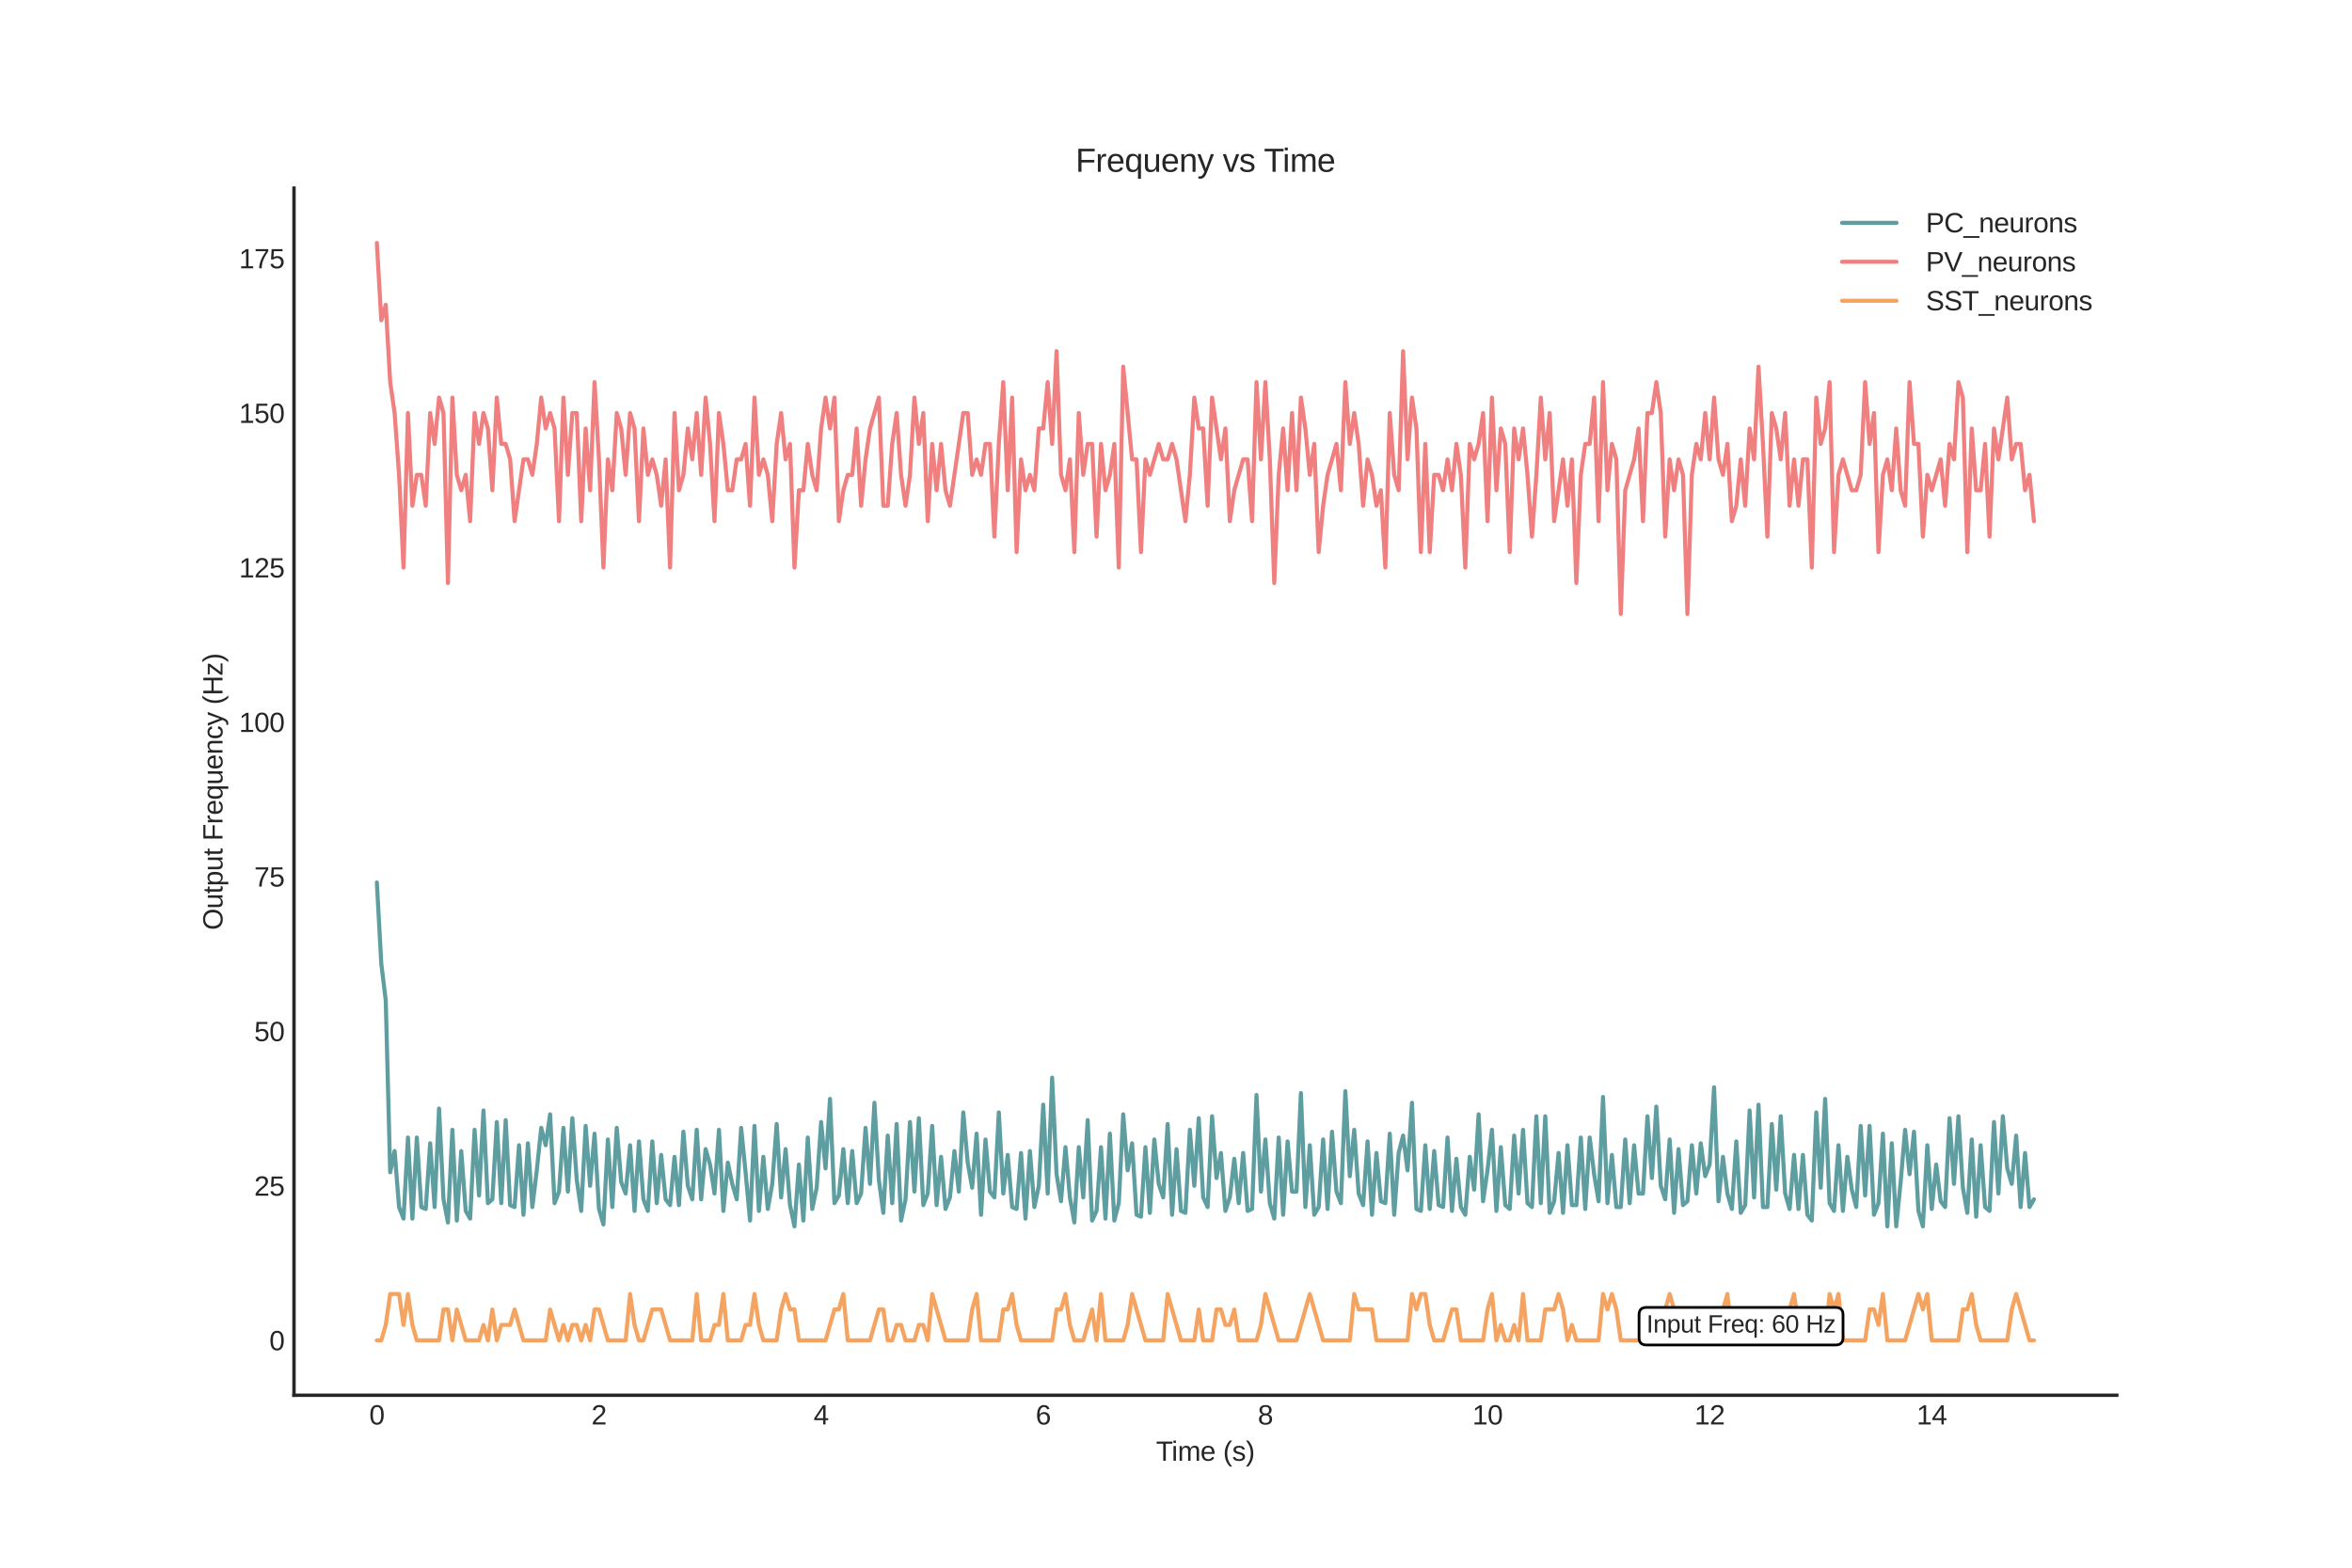 <?xml version="1.0" encoding="utf-8" standalone="no"?>
<!DOCTYPE svg PUBLIC "-//W3C//DTD SVG 1.1//EN"
  "http://www.w3.org/Graphics/SVG/1.1/DTD/svg11.dtd">
<svg xmlns:xlink="http://www.w3.org/1999/xlink" width="864pt" height="576pt" viewBox="0 0 864 576" xmlns="http://www.w3.org/2000/svg" version="1.1">
 <defs>
  <style type="text/css">*{stroke-linejoin: round; stroke-linecap: butt}</style>
 </defs>
 <g id="figure_1">
  <g id="patch_1">
   <path d="M 0 576 
L 864 576 
L 864 0 
L 0 0 
z
" style="fill: #ffffff"/>
  </g>
  <g id="axes_1">
   <g id="patch_2">
    <path d="M 108 512.64 
L 777.6 512.64 
L 777.6 69.12 
L 108 69.12 
z
" style="fill: #ffffff"/>
   </g>
   <g id="matplotlib.axis_1">
    <g id="xtick_1">
     <g id="line2d_1"/>
     <g id="text_1">
      <!-- 0 -->
      <g style="fill: #262626" transform="translate(135.656 523.387) scale(0.1 -0.1)">
       <defs>
        <path id="LiberationSans-30" d="M 3309 2203 
Q 3309 1100 2920 518 
Q 2531 -63 1772 -63 
Q 1013 -63 631 515 
Q 250 1094 250 2203 
Q 250 3338 620 3903 
Q 991 4469 1791 4469 
Q 2569 4469 2939 3897 
Q 3309 3325 3309 2203 
z
M 2738 2203 
Q 2738 3156 2517 3584 
Q 2297 4013 1791 4013 
Q 1272 4013 1045 3591 
Q 819 3169 819 2203 
Q 819 1266 1048 831 
Q 1278 397 1778 397 
Q 2275 397 2506 840 
Q 2738 1284 2738 2203 
z
" transform="scale(0.016)"/>
       </defs>
       <use xlink:href="#LiberationSans-30"/>
      </g>
     </g>
    </g>
    <g id="xtick_2">
     <g id="line2d_2"/>
     <g id="text_2">
      <!-- 2 -->
      <g style="fill: #262626" transform="translate(217.255 523.387) scale(0.1 -0.1)">
       <defs>
        <path id="LiberationSans-32" d="M 322 0 
L 322 397 
Q 481 763 711 1042 
Q 941 1322 1194 1548 
Q 1447 1775 1695 1969 
Q 1944 2163 2144 2356 
Q 2344 2550 2467 2762 
Q 2591 2975 2591 3244 
Q 2591 3606 2378 3806 
Q 2166 4006 1788 4006 
Q 1428 4006 1195 3811 
Q 963 3616 922 3263 
L 347 3316 
Q 409 3844 795 4156 
Q 1181 4469 1788 4469 
Q 2453 4469 2811 4155 
Q 3169 3841 3169 3263 
Q 3169 3006 3051 2753 
Q 2934 2500 2703 2247 
Q 2472 1994 1819 1463 
Q 1459 1169 1246 933 
Q 1034 697 941 478 
L 3238 478 
L 3238 0 
L 322 0 
z
" transform="scale(0.016)"/>
       </defs>
       <use xlink:href="#LiberationSans-32"/>
      </g>
     </g>
    </g>
    <g id="xtick_3">
     <g id="line2d_3"/>
     <g id="text_3">
      <!-- 4 -->
      <g style="fill: #262626" transform="translate(298.854 523.387) scale(0.1 -0.1)">
       <defs>
        <path id="LiberationSans-34" d="M 2753 997 
L 2753 0 
L 2222 0 
L 2222 997 
L 147 997 
L 147 1434 
L 2163 4403 
L 2753 4403 
L 2753 1441 
L 3372 1441 
L 3372 997 
L 2753 997 
z
M 2222 3769 
Q 2216 3750 2134 3603 
Q 2053 3456 2013 3397 
L 884 1734 
L 716 1503 
L 666 1441 
L 2222 1441 
L 2222 3769 
z
" transform="scale(0.016)"/>
       </defs>
       <use xlink:href="#LiberationSans-34"/>
      </g>
     </g>
    </g>
    <g id="xtick_4">
     <g id="line2d_4"/>
     <g id="text_4">
      <!-- 6 -->
      <g style="fill: #262626" transform="translate(380.452 523.387) scale(0.1 -0.1)">
       <defs>
        <path id="LiberationSans-36" d="M 3278 1441 
Q 3278 744 2900 340 
Q 2522 -63 1856 -63 
Q 1113 -63 719 490 
Q 325 1044 325 2100 
Q 325 3244 734 3856 
Q 1144 4469 1900 4469 
Q 2897 4469 3156 3572 
L 2619 3475 
Q 2453 4013 1894 4013 
Q 1413 4013 1148 3564 
Q 884 3116 884 2266 
Q 1038 2550 1316 2698 
Q 1594 2847 1953 2847 
Q 2563 2847 2920 2465 
Q 3278 2084 3278 1441 
z
M 2706 1416 
Q 2706 1894 2472 2153 
Q 2238 2413 1819 2413 
Q 1425 2413 1183 2183 
Q 941 1953 941 1550 
Q 941 1041 1192 716 
Q 1444 391 1838 391 
Q 2244 391 2475 664 
Q 2706 938 2706 1416 
z
" transform="scale(0.016)"/>
       </defs>
       <use xlink:href="#LiberationSans-36"/>
      </g>
     </g>
    </g>
    <g id="xtick_5">
     <g id="line2d_5"/>
     <g id="text_5">
      <!-- 8 -->
      <g style="fill: #262626" transform="translate(462.051 523.387) scale(0.1 -0.1)">
       <defs>
        <path id="LiberationSans-38" d="M 3281 1228 
Q 3281 619 2893 278 
Q 2506 -63 1781 -63 
Q 1075 -63 676 271 
Q 278 606 278 1222 
Q 278 1653 525 1947 
Q 772 2241 1156 2303 
L 1156 2316 
Q 797 2400 589 2681 
Q 381 2963 381 3341 
Q 381 3844 757 4156 
Q 1134 4469 1769 4469 
Q 2419 4469 2795 4162 
Q 3172 3856 3172 3334 
Q 3172 2956 2962 2675 
Q 2753 2394 2391 2322 
L 2391 2309 
Q 2813 2241 3047 1952 
Q 3281 1663 3281 1228 
z
M 2588 3303 
Q 2588 4050 1769 4050 
Q 1372 4050 1164 3862 
Q 956 3675 956 3303 
Q 956 2925 1170 2726 
Q 1384 2528 1775 2528 
Q 2172 2528 2380 2711 
Q 2588 2894 2588 3303 
z
M 2697 1281 
Q 2697 1691 2453 1898 
Q 2209 2106 1769 2106 
Q 1341 2106 1100 1882 
Q 859 1659 859 1269 
Q 859 359 1788 359 
Q 2247 359 2472 579 
Q 2697 800 2697 1281 
z
" transform="scale(0.016)"/>
       </defs>
       <use xlink:href="#LiberationSans-38"/>
      </g>
     </g>
    </g>
    <g id="xtick_6">
     <g id="line2d_6"/>
     <g id="text_6">
      <!-- 10 -->
      <g style="fill: #262626" transform="translate(540.87 523.387) scale(0.1 -0.1)">
       <defs>
        <path id="LiberationSans-31" d="M 488 0 
L 488 478 
L 1609 478 
L 1609 3866 
L 616 3156 
L 616 3688 
L 1656 4403 
L 2175 4403 
L 2175 478 
L 3247 478 
L 3247 0 
L 488 0 
z
" transform="scale(0.016)"/>
       </defs>
       <use xlink:href="#LiberationSans-31"/>
       <use xlink:href="#LiberationSans-30" x="55.615"/>
      </g>
     </g>
    </g>
    <g id="xtick_7">
     <g id="line2d_7"/>
     <g id="text_7">
      <!-- 12 -->
      <g style="fill: #262626" transform="translate(622.468 523.387) scale(0.1 -0.1)">
       <use xlink:href="#LiberationSans-31"/>
       <use xlink:href="#LiberationSans-32" x="55.615"/>
      </g>
     </g>
    </g>
    <g id="xtick_8">
     <g id="line2d_8"/>
     <g id="text_8">
      <!-- 14 -->
      <g style="fill: #262626" transform="translate(704.067 523.387) scale(0.1 -0.1)">
       <use xlink:href="#LiberationSans-31"/>
       <use xlink:href="#LiberationSans-34" x="55.615"/>
      </g>
     </g>
    </g>
    <g id="text_9">
     <!-- Time (s) -->
     <g style="fill: #262626" transform="translate(424.659 536.709) scale(0.1 -0.1)">
      <defs>
       <path id="LiberationSans-54" d="M 2250 3916 
L 2250 0 
L 1656 0 
L 1656 3916 
L 144 3916 
L 144 4403 
L 3763 4403 
L 3763 3916 
L 2250 3916 
z
" transform="scale(0.016)"/>
       <path id="LiberationSans-69" d="M 428 4100 
L 428 4638 
L 991 4638 
L 991 4100 
L 428 4100 
z
M 428 0 
L 428 3381 
L 991 3381 
L 991 0 
L 428 0 
z
" transform="scale(0.016)"/>
       <path id="LiberationSans-6d" d="M 2400 0 
L 2400 2144 
Q 2400 2634 2265 2821 
Q 2131 3009 1781 3009 
Q 1422 3009 1212 2734 
Q 1003 2459 1003 1959 
L 1003 0 
L 444 0 
L 444 2659 
Q 444 3250 425 3381 
L 956 3381 
Q 959 3366 962 3297 
Q 966 3228 970 3139 
Q 975 3050 981 2803 
L 991 2803 
Q 1172 3163 1406 3303 
Q 1641 3444 1978 3444 
Q 2363 3444 2586 3291 
Q 2809 3138 2897 2803 
L 2906 2803 
Q 3081 3144 3329 3294 
Q 3578 3444 3931 3444 
Q 4444 3444 4676 3166 
Q 4909 2888 4909 2253 
L 4909 0 
L 4353 0 
L 4353 2144 
Q 4353 2634 4218 2821 
Q 4084 3009 3734 3009 
Q 3366 3009 3161 2736 
Q 2956 2463 2956 1959 
L 2956 0 
L 2400 0 
z
" transform="scale(0.016)"/>
       <path id="LiberationSans-65" d="M 863 1572 
Q 863 991 1103 675 
Q 1344 359 1806 359 
Q 2172 359 2392 506 
Q 2613 653 2691 878 
L 3184 738 
Q 2881 -63 1806 -63 
Q 1056 -63 664 384 
Q 272 831 272 1713 
Q 272 2550 664 2997 
Q 1056 3444 1784 3444 
Q 3275 3444 3275 1647 
L 3275 1572 
L 863 1572 
z
M 2694 2003 
Q 2647 2538 2422 2783 
Q 2197 3028 1775 3028 
Q 1366 3028 1127 2754 
Q 888 2481 869 2003 
L 2694 2003 
z
" transform="scale(0.016)"/>
       <path id="LiberationSans-20" transform="scale(0.016)"/>
       <path id="LiberationSans-28" d="M 397 1663 
Q 397 2566 680 3284 
Q 963 4003 1550 4638 
L 2094 4638 
Q 1509 3988 1236 3256 
Q 963 2525 963 1656 
Q 963 791 1233 62 
Q 1503 -666 2094 -1325 
L 1550 -1325 
Q 959 -688 678 32 
Q 397 753 397 1650 
L 397 1663 
z
" transform="scale(0.016)"/>
       <path id="LiberationSans-73" d="M 2969 934 
Q 2969 456 2608 196 
Q 2247 -63 1597 -63 
Q 966 -63 623 145 
Q 281 353 178 794 
L 675 891 
Q 747 619 972 492 
Q 1197 366 1597 366 
Q 2025 366 2223 497 
Q 2422 628 2422 891 
Q 2422 1091 2284 1216 
Q 2147 1341 1841 1422 
L 1438 1528 
Q 953 1653 748 1773 
Q 544 1894 428 2066 
Q 313 2238 313 2488 
Q 313 2950 642 3192 
Q 972 3434 1603 3434 
Q 2163 3434 2492 3237 
Q 2822 3041 2909 2606 
L 2403 2544 
Q 2356 2769 2151 2889 
Q 1947 3009 1603 3009 
Q 1222 3009 1040 2893 
Q 859 2778 859 2544 
Q 859 2400 934 2306 
Q 1009 2213 1156 2147 
Q 1303 2081 1775 1966 
Q 2222 1853 2419 1758 
Q 2616 1663 2730 1547 
Q 2844 1431 2906 1279 
Q 2969 1128 2969 934 
z
" transform="scale(0.016)"/>
       <path id="LiberationSans-29" d="M 1734 1650 
Q 1734 747 1451 28 
Q 1169 -691 581 -1325 
L 38 -1325 
Q 625 -669 897 57 
Q 1169 784 1169 1656 
Q 1169 2528 895 3256 
Q 622 3984 38 4638 
L 581 4638 
Q 1172 4000 1453 3279 
Q 1734 2559 1734 1663 
L 1734 1650 
z
" transform="scale(0.016)"/>
      </defs>
      <use xlink:href="#LiberationSans-54"/>
      <use xlink:href="#LiberationSans-69" x="57.334"/>
      <use xlink:href="#LiberationSans-6d" x="79.551"/>
      <use xlink:href="#LiberationSans-65" x="162.852"/>
      <use xlink:href="#LiberationSans-20" x="218.467"/>
      <use xlink:href="#LiberationSans-28" x="246.25"/>
      <use xlink:href="#LiberationSans-73" x="279.551"/>
      <use xlink:href="#LiberationSans-29" x="329.551"/>
     </g>
    </g>
   </g>
   <g id="matplotlib.axis_2">
    <g id="ytick_1">
     <g id="line2d_9"/>
     <g id="text_10">
      <!-- 0 -->
      <g style="fill: #262626" transform="translate(98.939 496.103) scale(0.1 -0.1)">
       <use xlink:href="#LiberationSans-30"/>
      </g>
     </g>
    </g>
    <g id="ytick_2">
     <g id="line2d_10"/>
     <g id="text_11">
      <!-- 25 -->
      <g style="fill: #262626" transform="translate(93.378 439.315) scale(0.1 -0.1)">
       <defs>
        <path id="LiberationSans-35" d="M 3291 1434 
Q 3291 738 2877 337 
Q 2463 -63 1728 -63 
Q 1113 -63 734 206 
Q 356 475 256 984 
L 825 1050 
Q 1003 397 1741 397 
Q 2194 397 2450 670 
Q 2706 944 2706 1422 
Q 2706 1838 2448 2094 
Q 2191 2350 1753 2350 
Q 1525 2350 1328 2278 
Q 1131 2206 934 2034 
L 384 2034 
L 531 4403 
L 3034 4403 
L 3034 3925 
L 1044 3925 
L 959 2528 
Q 1325 2809 1869 2809 
Q 2519 2809 2905 2428 
Q 3291 2047 3291 1434 
z
" transform="scale(0.016)"/>
       </defs>
       <use xlink:href="#LiberationSans-32"/>
       <use xlink:href="#LiberationSans-35" x="55.615"/>
      </g>
     </g>
    </g>
    <g id="ytick_3">
     <g id="line2d_11"/>
     <g id="text_12">
      <!-- 50 -->
      <g style="fill: #262626" transform="translate(93.378 382.526) scale(0.1 -0.1)">
       <use xlink:href="#LiberationSans-35"/>
       <use xlink:href="#LiberationSans-30" x="55.615"/>
      </g>
     </g>
    </g>
    <g id="ytick_4">
     <g id="line2d_12"/>
     <g id="text_13">
      <!-- 75 -->
      <g style="fill: #262626" transform="translate(93.378 325.737) scale(0.1 -0.1)">
       <defs>
        <path id="LiberationSans-37" d="M 3238 3947 
Q 2563 2916 2284 2331 
Q 2006 1747 1867 1178 
Q 1728 609 1728 0 
L 1141 0 
Q 1141 844 1498 1776 
Q 1856 2709 2694 3925 
L 328 3925 
L 328 4403 
L 3238 4403 
L 3238 3947 
z
" transform="scale(0.016)"/>
       </defs>
       <use xlink:href="#LiberationSans-37"/>
       <use xlink:href="#LiberationSans-35" x="55.615"/>
      </g>
     </g>
    </g>
    <g id="ytick_5">
     <g id="line2d_13"/>
     <g id="text_14">
      <!-- 100 -->
      <g style="fill: #262626" transform="translate(87.817 268.949) scale(0.1 -0.1)">
       <use xlink:href="#LiberationSans-31"/>
       <use xlink:href="#LiberationSans-30" x="55.615"/>
       <use xlink:href="#LiberationSans-30" x="111.23"/>
      </g>
     </g>
    </g>
    <g id="ytick_6">
     <g id="line2d_14"/>
     <g id="text_15">
      <!-- 125 -->
      <g style="fill: #262626" transform="translate(87.817 212.16) scale(0.1 -0.1)">
       <use xlink:href="#LiberationSans-31"/>
       <use xlink:href="#LiberationSans-32" x="55.615"/>
       <use xlink:href="#LiberationSans-35" x="111.23"/>
      </g>
     </g>
    </g>
    <g id="ytick_7">
     <g id="line2d_15"/>
     <g id="text_16">
      <!-- 150 -->
      <g style="fill: #262626" transform="translate(87.817 155.371) scale(0.1 -0.1)">
       <use xlink:href="#LiberationSans-31"/>
       <use xlink:href="#LiberationSans-35" x="55.615"/>
       <use xlink:href="#LiberationSans-30" x="111.23"/>
      </g>
     </g>
    </g>
    <g id="ytick_8">
     <g id="line2d_16"/>
     <g id="text_17">
      <!-- 175 -->
      <g style="fill: #262626" transform="translate(87.817 98.582) scale(0.1 -0.1)">
       <use xlink:href="#LiberationSans-31"/>
       <use xlink:href="#LiberationSans-37" x="55.615"/>
       <use xlink:href="#LiberationSans-35" x="111.23"/>
      </g>
     </g>
    </g>
    <g id="text_18">
     <!-- Output Frequency (Hz) -->
     <g style="fill: #262626" transform="translate(81.742 341.728) rotate(-90) scale(0.1 -0.1)">
      <defs>
       <path id="LiberationSans-4f" d="M 4672 2222 
Q 4672 1531 4408 1012 
Q 4144 494 3650 215 
Q 3156 -63 2484 -63 
Q 1806 -63 1314 212 
Q 822 488 562 1008 
Q 303 1528 303 2222 
Q 303 3278 881 3873 
Q 1459 4469 2491 4469 
Q 3163 4469 3656 4201 
Q 4150 3934 4411 3425 
Q 4672 2916 4672 2222 
z
M 4063 2222 
Q 4063 3044 3652 3512 
Q 3241 3981 2491 3981 
Q 1734 3981 1321 3518 
Q 909 3056 909 2222 
Q 909 1394 1326 908 
Q 1744 422 2484 422 
Q 3247 422 3655 892 
Q 4063 1363 4063 2222 
z
" transform="scale(0.016)"/>
       <path id="LiberationSans-75" d="M 981 3381 
L 981 1238 
Q 981 903 1047 718 
Q 1113 534 1256 453 
Q 1400 372 1678 372 
Q 2084 372 2318 650 
Q 2553 928 2553 1422 
L 2553 3381 
L 3116 3381 
L 3116 722 
Q 3116 131 3134 0 
L 2603 0 
Q 2600 16 2597 84 
Q 2594 153 2589 242 
Q 2584 331 2578 578 
L 2569 578 
Q 2375 228 2120 82 
Q 1866 -63 1488 -63 
Q 931 -63 673 214 
Q 416 491 416 1128 
L 416 3381 
L 981 3381 
z
" transform="scale(0.016)"/>
       <path id="LiberationSans-74" d="M 1731 25 
Q 1453 -50 1163 -50 
Q 488 -50 488 716 
L 488 2972 
L 97 2972 
L 97 3381 
L 509 3381 
L 675 4138 
L 1050 4138 
L 1050 3381 
L 1675 3381 
L 1675 2972 
L 1050 2972 
L 1050 838 
Q 1050 594 1129 495 
Q 1209 397 1406 397 
Q 1519 397 1731 441 
L 1731 25 
z
" transform="scale(0.016)"/>
       <path id="LiberationSans-70" d="M 3291 1706 
Q 3291 -63 2047 -63 
Q 1266 -63 997 525 
L 981 525 
Q 994 500 994 -6 
L 994 -1328 
L 431 -1328 
L 431 2691 
Q 431 3213 413 3381 
L 956 3381 
Q 959 3369 965 3292 
Q 972 3216 980 3056 
Q 988 2897 988 2838 
L 1000 2838 
Q 1150 3150 1397 3295 
Q 1644 3441 2047 3441 
Q 2672 3441 2981 3022 
Q 3291 2603 3291 1706 
z
M 2700 1694 
Q 2700 2400 2509 2703 
Q 2319 3006 1903 3006 
Q 1569 3006 1380 2865 
Q 1191 2725 1092 2426 
Q 994 2128 994 1650 
Q 994 984 1206 668 
Q 1419 353 1897 353 
Q 2316 353 2508 661 
Q 2700 969 2700 1694 
z
" transform="scale(0.016)"/>
       <path id="LiberationSans-46" d="M 1122 3916 
L 1122 2278 
L 3578 2278 
L 3578 1784 
L 1122 1784 
L 1122 0 
L 525 0 
L 525 4403 
L 3653 4403 
L 3653 3916 
L 1122 3916 
z
" transform="scale(0.016)"/>
       <path id="LiberationSans-72" d="M 444 0 
L 444 2594 
Q 444 2950 425 3381 
L 956 3381 
Q 981 2806 981 2691 
L 994 2691 
Q 1128 3125 1303 3284 
Q 1478 3444 1797 3444 
Q 1909 3444 2025 3413 
L 2025 2897 
Q 1913 2928 1725 2928 
Q 1375 2928 1190 2626 
Q 1006 2325 1006 1763 
L 1006 0 
L 444 0 
z
" transform="scale(0.016)"/>
       <path id="LiberationSans-71" d="M 1513 -63 
Q 869 -63 569 371 
Q 269 806 269 1675 
Q 269 3444 1513 3444 
Q 1897 3444 2147 3308 
Q 2397 3172 2566 2856 
L 2572 2856 
Q 2572 2950 2584 3179 
Q 2597 3409 2609 3425 
L 3150 3425 
Q 3128 3241 3128 2503 
L 3128 -1328 
L 2566 -1328 
L 2566 44 
L 2578 556 
L 2572 556 
Q 2403 222 2156 79 
Q 1909 -63 1513 -63 
z
M 2566 1731 
Q 2566 2391 2350 2709 
Q 2134 3028 1663 3028 
Q 1234 3028 1046 2709 
Q 859 2391 859 1694 
Q 859 984 1048 678 
Q 1238 372 1656 372 
Q 2134 372 2350 712 
Q 2566 1053 2566 1731 
z
" transform="scale(0.016)"/>
       <path id="LiberationSans-6e" d="M 2578 0 
L 2578 2144 
Q 2578 2478 2512 2662 
Q 2447 2847 2303 2928 
Q 2159 3009 1881 3009 
Q 1475 3009 1240 2731 
Q 1006 2453 1006 1959 
L 1006 0 
L 444 0 
L 444 2659 
Q 444 3250 425 3381 
L 956 3381 
Q 959 3366 962 3297 
Q 966 3228 970 3139 
Q 975 3050 981 2803 
L 991 2803 
Q 1184 3153 1439 3298 
Q 1694 3444 2072 3444 
Q 2628 3444 2886 3167 
Q 3144 2891 3144 2253 
L 3144 0 
L 2578 0 
z
" transform="scale(0.016)"/>
       <path id="LiberationSans-63" d="M 859 1706 
Q 859 1031 1071 706 
Q 1284 381 1713 381 
Q 2013 381 2214 543 
Q 2416 706 2463 1044 
L 3031 1006 
Q 2966 519 2616 228 
Q 2266 -63 1728 -63 
Q 1019 -63 645 385 
Q 272 834 272 1694 
Q 272 2547 647 2995 
Q 1022 3444 1722 3444 
Q 2241 3444 2583 3175 
Q 2925 2906 3013 2434 
L 2434 2391 
Q 2391 2672 2212 2837 
Q 2034 3003 1706 3003 
Q 1259 3003 1059 2706 
Q 859 2409 859 1706 
z
" transform="scale(0.016)"/>
       <path id="LiberationSans-79" d="M 597 -1328 
Q 366 -1328 209 -1294 
L 209 -872 
Q 328 -891 472 -891 
Q 997 -891 1303 -119 
L 1356 16 
L 16 3381 
L 616 3381 
L 1328 1513 
Q 1344 1469 1366 1408 
Q 1388 1347 1506 1000 
Q 1625 653 1634 613 
L 1853 1228 
L 2594 3381 
L 3188 3381 
L 1888 0 
Q 1678 -541 1497 -805 
Q 1316 -1069 1095 -1198 
Q 875 -1328 597 -1328 
z
" transform="scale(0.016)"/>
       <path id="LiberationSans-48" d="M 3503 0 
L 3503 2041 
L 1122 2041 
L 1122 0 
L 525 0 
L 525 4403 
L 1122 4403 
L 1122 2541 
L 3503 2541 
L 3503 4403 
L 4100 4403 
L 4100 0 
L 3503 0 
z
" transform="scale(0.016)"/>
       <path id="LiberationSans-7a" d="M 259 0 
L 259 428 
L 2150 2947 
L 366 2947 
L 366 3381 
L 2816 3381 
L 2816 2953 
L 922 434 
L 2881 434 
L 2881 0 
L 259 0 
z
" transform="scale(0.016)"/>
      </defs>
      <use xlink:href="#LiberationSans-4f"/>
      <use xlink:href="#LiberationSans-75" x="77.783"/>
      <use xlink:href="#LiberationSans-74" x="133.398"/>
      <use xlink:href="#LiberationSans-70" x="161.182"/>
      <use xlink:href="#LiberationSans-75" x="216.797"/>
      <use xlink:href="#LiberationSans-74" x="272.412"/>
      <use xlink:href="#LiberationSans-20" x="300.195"/>
      <use xlink:href="#LiberationSans-46" x="327.979"/>
      <use xlink:href="#LiberationSans-72" x="389.062"/>
      <use xlink:href="#LiberationSans-65" x="422.363"/>
      <use xlink:href="#LiberationSans-71" x="477.979"/>
      <use xlink:href="#LiberationSans-75" x="533.594"/>
      <use xlink:href="#LiberationSans-65" x="589.209"/>
      <use xlink:href="#LiberationSans-6e" x="644.824"/>
      <use xlink:href="#LiberationSans-63" x="700.439"/>
      <use xlink:href="#LiberationSans-79" x="750.439"/>
      <use xlink:href="#LiberationSans-20" x="800.439"/>
      <use xlink:href="#LiberationSans-28" x="828.223"/>
      <use xlink:href="#LiberationSans-48" x="861.523"/>
      <use xlink:href="#LiberationSans-7a" x="933.74"/>
      <use xlink:href="#LiberationSans-29" x="983.74"/>
     </g>
    </g>
   </g>
   <g id="line2d_17">
    <path d="M 138.436 324.243 
L 140.068 354.057 
L 141.7 367.545 
L 143.332 430.722 
L 144.964 422.914 
L 146.596 443.5 
L 148.228 447.759 
L 149.86 417.945 
L 151.492 447.759 
L 153.124 417.945 
L 154.756 443.5 
L 156.388 444.21 
L 158.02 420.074 
L 159.652 443.5 
L 161.284 407.297 
L 162.916 440.66 
L 164.548 449.179 
L 166.18 415.105 
L 167.812 448.469 
L 169.444 422.914 
L 171.076 444.919 
L 172.708 447.759 
L 174.34 415.105 
L 175.972 439.241 
L 177.604 408.007 
L 179.236 442.08 
L 180.868 440.66 
L 182.5 412.266 
L 184.132 442.08 
L 185.764 411.556 
L 187.396 442.79 
L 189.028 443.5 
L 190.66 420.784 
L 192.292 446.339 
L 193.924 420.074 
L 195.556 443.5 
L 197.188 430.012 
L 198.819 414.395 
L 200.451 420.784 
L 202.083 409.426 
L 203.715 442.08 
L 205.347 437.821 
L 206.979 414.395 
L 208.611 437.821 
L 210.243 410.846 
L 211.875 433.562 
L 213.507 444.919 
L 215.139 413.686 
L 216.771 435.691 
L 218.403 416.525 
L 220.035 444.21 
L 221.667 449.888 
L 223.299 418.655 
L 224.931 443.5 
L 226.563 414.395 
L 228.195 434.272 
L 229.827 438.531 
L 231.459 420.784 
L 233.091 444.919 
L 234.723 419.365 
L 236.355 440.66 
L 237.987 444.919 
L 239.619 419.365 
L 241.251 442.08 
L 242.883 424.334 
L 244.515 440.66 
L 246.147 442.79 
L 247.779 425.043 
L 249.411 442.79 
L 251.043 415.815 
L 252.675 435.691 
L 254.307 440.66 
L 255.939 415.105 
L 257.571 440.66 
L 259.203 422.204 
L 260.835 427.883 
L 262.467 438.531 
L 264.099 415.105 
L 265.731 444.919 
L 267.363 427.173 
L 268.994 434.981 
L 270.626 440.66 
L 272.258 414.395 
L 273.89 430.722 
L 275.522 448.469 
L 277.154 413.686 
L 278.786 444.919 
L 280.418 425.043 
L 282.05 444.21 
L 283.682 434.981 
L 285.314 412.976 
L 286.946 439.95 
L 288.578 422.204 
L 290.21 442.79 
L 291.842 450.598 
L 293.474 427.883 
L 295.106 448.469 
L 296.738 417.945 
L 298.37 444.21 
L 300.002 436.401 
L 301.634 412.266 
L 303.266 429.303 
L 304.898 403.748 
L 306.53 442.08 
L 308.162 439.241 
L 309.794 422.204 
L 311.426 442.08 
L 313.058 422.914 
L 314.69 442.08 
L 316.322 438.531 
L 317.954 414.395 
L 319.586 434.981 
L 321.218 405.167 
L 322.85 433.562 
L 324.482 445.629 
L 326.114 417.235 
L 327.746 442.08 
L 329.378 412.976 
L 331.01 448.469 
L 332.642 440.66 
L 334.274 412.266 
L 335.906 437.821 
L 337.538 410.846 
L 339.169 442.79 
L 340.801 438.531 
L 342.433 413.686 
L 344.065 442.79 
L 345.697 425.043 
L 347.329 444.21 
L 348.961 439.95 
L 350.593 422.914 
L 352.225 437.821 
L 353.857 408.717 
L 355.489 427.173 
L 357.121 436.401 
L 358.753 416.525 
L 360.385 446.339 
L 362.017 418.655 
L 363.649 437.821 
L 365.281 439.95 
L 366.913 408.717 
L 368.545 438.531 
L 370.177 424.334 
L 371.809 443.5 
L 373.441 444.21 
L 375.073 423.624 
L 376.705 447.759 
L 378.337 422.914 
L 379.969 443.5 
L 381.601 435.691 
L 383.233 405.877 
L 384.865 438.531 
L 386.497 395.939 
L 388.129 431.432 
L 389.761 441.37 
L 391.393 421.494 
L 393.025 439.95 
L 394.657 449.179 
L 396.289 421.494 
L 397.921 439.95 
L 399.553 411.556 
L 401.185 448.469 
L 402.817 444.919 
L 404.449 421.494 
L 406.081 447.759 
L 407.713 416.525 
L 409.344 448.469 
L 410.976 442.08 
L 412.608 409.426 
L 414.24 430.012 
L 415.872 420.074 
L 417.504 446.339 
L 419.136 447.049 
L 420.768 421.494 
L 422.4 445.629 
L 424.032 418.655 
L 425.664 434.981 
L 427.296 439.95 
L 428.928 412.976 
L 430.56 446.339 
L 432.192 422.204 
L 433.824 444.919 
L 435.456 445.629 
L 437.088 415.105 
L 438.72 435.691 
L 440.352 410.846 
L 441.984 439.95 
L 443.616 443.5 
L 445.248 410.136 
L 446.88 432.852 
L 448.512 423.624 
L 450.144 444.919 
L 451.776 439.95 
L 453.408 425.753 
L 455.04 442.08 
L 456.672 423.624 
L 458.304 444.919 
L 459.936 444.21 
L 461.568 402.328 
L 463.2 437.821 
L 464.832 418.655 
L 466.464 442.08 
L 468.096 447.759 
L 469.728 417.945 
L 471.36 446.339 
L 472.992 419.365 
L 474.624 437.821 
L 476.256 437.821 
L 477.887 401.618 
L 479.519 443.5 
L 481.151 420.784 
L 482.783 446.339 
L 484.415 443.5 
L 486.047 418.655 
L 487.679 444.21 
L 489.311 415.815 
L 490.943 437.821 
L 492.575 442.08 
L 494.207 400.908 
L 495.839 432.142 
L 497.471 415.105 
L 499.103 438.531 
L 500.735 442.79 
L 502.367 419.365 
L 503.999 446.339 
L 505.631 423.624 
L 507.263 441.37 
L 508.895 442.08 
L 510.527 416.525 
L 512.159 446.339 
L 513.791 423.624 
L 515.423 417.235 
L 517.055 430.012 
L 518.687 405.167 
L 520.319 444.21 
L 521.951 444.919 
L 523.583 420.784 
L 525.215 444.21 
L 526.847 422.914 
L 528.479 442.79 
L 530.111 443.5 
L 531.743 417.945 
L 533.375 444.919 
L 535.007 425.753 
L 536.639 443.5 
L 538.271 446.339 
L 539.903 425.043 
L 541.535 437.111 
L 543.167 409.426 
L 544.799 441.37 
L 546.431 430.012 
L 548.062 415.105 
L 549.694 444.919 
L 551.326 421.494 
L 552.958 442.79 
L 554.59 444.21 
L 556.222 417.235 
L 557.854 438.531 
L 559.486 415.105 
L 561.118 442.08 
L 562.75 443.5 
L 564.382 410.136 
L 566.014 442.08 
L 567.646 410.136 
L 569.278 445.629 
L 570.91 441.37 
L 572.542 423.624 
L 574.174 445.629 
L 575.806 420.784 
L 577.438 442.79 
L 579.07 442.79 
L 580.702 417.945 
L 582.334 444.21 
L 583.966 417.945 
L 585.598 431.432 
L 587.23 441.37 
L 588.862 403.038 
L 590.494 442.08 
L 592.126 424.334 
L 593.758 443.5 
L 595.39 443.5 
L 597.022 418.655 
L 598.654 442.08 
L 600.286 420.784 
L 601.918 438.531 
L 603.55 438.531 
L 605.182 410.136 
L 606.814 432.852 
L 608.446 406.587 
L 610.078 435.691 
L 611.71 440.66 
L 613.342 418.655 
L 614.974 445.629 
L 616.606 422.204 
L 618.237 442.79 
L 619.869 441.37 
L 621.501 420.784 
L 623.133 438.531 
L 624.765 420.074 
L 626.397 432.142 
L 628.029 427.883 
L 629.661 399.488 
L 631.293 441.37 
L 632.925 425.043 
L 634.557 438.531 
L 636.189 444.21 
L 637.821 419.365 
L 639.453 445.629 
L 641.085 442.79 
L 642.717 408.007 
L 644.349 439.95 
L 645.981 405.877 
L 647.613 443.5 
L 649.245 443.5 
L 650.877 412.976 
L 652.509 437.111 
L 654.141 410.136 
L 655.773 438.531 
L 657.405 444.21 
L 659.037 424.334 
L 660.669 444.21 
L 662.301 424.334 
L 663.933 446.339 
L 665.565 448.469 
L 667.197 408.717 
L 668.829 436.401 
L 670.461 403.748 
L 672.093 442.08 
L 673.725 444.919 
L 675.357 420.784 
L 676.989 444.919 
L 678.621 425.043 
L 680.253 437.111 
L 681.885 443.5 
L 683.517 413.686 
L 685.149 439.241 
L 686.781 413.686 
L 688.412 446.339 
L 690.044 442.08 
L 691.676 416.525 
L 693.308 450.598 
L 694.94 420.074 
L 696.572 450.598 
L 698.204 434.272 
L 699.836 415.105 
L 701.468 431.432 
L 703.1 415.815 
L 704.732 444.919 
L 706.364 450.598 
L 707.996 420.784 
L 709.628 444.21 
L 711.26 427.883 
L 712.892 441.37 
L 714.524 443.5 
L 716.156 410.846 
L 717.788 434.981 
L 719.42 410.136 
L 721.052 436.401 
L 722.684 445.629 
L 724.316 418.655 
L 725.948 447.049 
L 727.58 420.784 
L 729.212 443.5 
L 730.844 444.919 
L 732.476 412.266 
L 734.108 438.531 
L 735.74 410.136 
L 737.372 429.303 
L 739.004 434.981 
L 740.636 417.235 
L 742.268 443.5 
L 743.9 423.624 
L 745.532 443.5 
L 747.164 440.66 
L 747.164 440.66 
" clip-path="url(#p66ea03cfe2)" style="fill: none; stroke: #5f9ea0; stroke-width: 1.5; stroke-linecap: round"/>
   </g>
   <g id="line2d_18">
    <path d="M 138.436 89.28 
L 140.068 117.674 
L 141.7 111.995 
L 143.332 140.39 
L 144.964 151.748 
L 146.596 174.463 
L 148.228 208.536 
L 149.86 151.748 
L 151.492 185.821 
L 153.124 174.463 
L 154.756 174.463 
L 156.388 185.821 
L 158.02 151.748 
L 159.652 163.105 
L 161.284 146.069 
L 162.916 151.748 
L 164.548 214.215 
L 166.18 146.069 
L 167.812 174.463 
L 169.444 180.142 
L 171.076 174.463 
L 172.708 191.5 
L 174.34 151.748 
L 175.972 163.105 
L 177.604 151.748 
L 179.236 157.426 
L 180.868 180.142 
L 182.5 146.069 
L 184.132 163.105 
L 185.764 163.105 
L 187.396 168.784 
L 189.028 191.5 
L 192.292 168.784 
L 193.924 168.784 
L 195.556 174.463 
L 197.188 163.105 
L 198.819 146.069 
L 200.451 157.426 
L 202.083 151.748 
L 203.715 157.426 
L 205.347 191.5 
L 206.979 146.069 
L 208.611 174.463 
L 210.243 151.748 
L 211.875 151.748 
L 213.507 191.5 
L 215.139 157.426 
L 216.771 180.142 
L 218.403 140.39 
L 220.035 168.784 
L 221.667 208.536 
L 223.299 168.784 
L 224.931 180.142 
L 226.563 151.748 
L 228.195 157.426 
L 229.827 174.463 
L 231.459 151.748 
L 233.091 157.426 
L 234.723 191.5 
L 236.355 157.426 
L 237.987 174.463 
L 239.619 168.784 
L 241.251 174.463 
L 242.883 185.821 
L 244.515 168.784 
L 246.147 208.536 
L 247.779 151.748 
L 249.411 180.142 
L 251.043 174.463 
L 252.675 157.426 
L 254.307 168.784 
L 255.939 151.748 
L 257.571 174.463 
L 259.203 146.069 
L 260.835 163.105 
L 262.467 191.5 
L 264.099 151.748 
L 265.731 163.105 
L 267.363 180.142 
L 268.994 180.142 
L 270.626 168.784 
L 272.258 168.784 
L 273.89 163.105 
L 275.522 185.821 
L 277.154 146.069 
L 278.786 174.463 
L 280.418 168.784 
L 282.05 174.463 
L 283.682 191.5 
L 285.314 163.105 
L 286.946 151.748 
L 288.578 168.784 
L 290.21 163.105 
L 291.842 208.536 
L 293.474 180.142 
L 295.106 180.142 
L 296.738 163.105 
L 298.37 174.463 
L 300.002 180.142 
L 301.634 157.426 
L 303.266 146.069 
L 304.898 157.426 
L 306.53 146.069 
L 308.162 191.5 
L 309.794 180.142 
L 311.426 174.463 
L 313.058 174.463 
L 314.69 157.426 
L 316.322 185.821 
L 317.954 168.784 
L 319.586 157.426 
L 322.85 146.069 
L 324.482 185.821 
L 326.114 185.821 
L 327.746 163.105 
L 329.378 151.748 
L 331.01 174.463 
L 332.642 185.821 
L 334.274 174.463 
L 335.906 146.069 
L 337.538 163.105 
L 339.169 151.748 
L 340.801 191.5 
L 342.433 163.105 
L 344.065 180.142 
L 345.697 163.105 
L 347.329 180.142 
L 348.961 185.821 
L 353.857 151.748 
L 355.489 151.748 
L 357.121 174.463 
L 358.753 168.784 
L 360.385 174.463 
L 362.017 163.105 
L 363.649 163.105 
L 365.281 197.179 
L 366.913 163.105 
L 368.545 140.39 
L 370.177 180.142 
L 371.809 146.069 
L 373.441 202.857 
L 375.073 168.784 
L 376.705 180.142 
L 378.337 174.463 
L 379.969 180.142 
L 381.601 157.426 
L 383.233 157.426 
L 384.865 140.39 
L 386.497 163.105 
L 388.129 129.032 
L 389.761 174.463 
L 391.393 180.142 
L 393.025 168.784 
L 394.657 202.857 
L 396.289 151.748 
L 397.921 174.463 
L 399.553 163.105 
L 401.185 163.105 
L 402.817 197.179 
L 404.449 163.105 
L 406.081 180.142 
L 407.713 174.463 
L 409.344 163.105 
L 410.976 208.536 
L 412.608 134.711 
L 415.872 168.784 
L 417.504 168.784 
L 419.136 202.857 
L 420.768 168.784 
L 422.4 174.463 
L 425.664 163.105 
L 427.296 168.784 
L 428.928 168.784 
L 430.56 163.105 
L 432.192 168.784 
L 435.456 191.5 
L 437.088 174.463 
L 438.72 146.069 
L 440.352 157.426 
L 441.984 157.426 
L 443.616 185.821 
L 445.248 146.069 
L 448.512 168.784 
L 450.144 157.426 
L 451.776 191.5 
L 453.408 180.142 
L 456.672 168.784 
L 458.304 168.784 
L 459.936 191.5 
L 461.568 140.39 
L 463.2 168.784 
L 464.832 140.39 
L 466.464 168.784 
L 468.096 214.215 
L 469.728 174.463 
L 471.36 157.426 
L 472.992 180.142 
L 474.624 151.748 
L 476.256 180.142 
L 477.887 146.069 
L 479.519 157.426 
L 481.151 174.463 
L 482.783 163.105 
L 484.415 202.857 
L 486.047 185.821 
L 487.679 174.463 
L 490.943 163.105 
L 492.575 180.142 
L 494.207 140.39 
L 495.839 163.105 
L 497.471 151.748 
L 499.103 163.105 
L 500.735 185.821 
L 502.367 168.784 
L 503.999 174.463 
L 505.631 185.821 
L 507.263 180.142 
L 508.895 208.536 
L 510.527 151.748 
L 512.159 174.463 
L 513.791 180.142 
L 515.423 129.032 
L 517.055 168.784 
L 518.687 146.069 
L 520.319 157.426 
L 521.951 202.857 
L 523.583 163.105 
L 525.215 202.857 
L 526.847 174.463 
L 528.479 174.463 
L 530.111 180.142 
L 531.743 168.784 
L 533.375 180.142 
L 535.007 163.105 
L 536.639 174.463 
L 538.271 208.536 
L 539.903 163.105 
L 541.535 168.784 
L 543.167 163.105 
L 544.799 151.748 
L 546.431 191.5 
L 548.062 146.069 
L 549.694 180.142 
L 551.326 157.426 
L 552.958 163.105 
L 554.59 202.857 
L 556.222 157.426 
L 557.854 168.784 
L 559.486 157.426 
L 561.118 174.463 
L 562.75 197.179 
L 564.382 174.463 
L 566.014 146.069 
L 567.646 168.784 
L 569.278 151.748 
L 570.91 191.5 
L 574.174 168.784 
L 575.806 185.821 
L 577.438 168.784 
L 579.07 214.215 
L 580.702 174.463 
L 582.334 163.105 
L 583.966 163.105 
L 585.598 146.069 
L 587.23 191.5 
L 588.862 140.39 
L 590.494 180.142 
L 592.126 163.105 
L 593.758 168.784 
L 595.39 225.573 
L 597.022 180.142 
L 600.286 168.784 
L 601.918 157.426 
L 603.55 191.5 
L 605.182 151.748 
L 606.814 151.748 
L 608.446 140.39 
L 610.078 151.748 
L 611.71 197.179 
L 613.342 168.784 
L 614.974 180.142 
L 616.606 168.784 
L 618.237 174.463 
L 619.869 225.573 
L 621.501 174.463 
L 623.133 163.105 
L 624.765 168.784 
L 626.397 151.748 
L 628.029 168.784 
L 629.661 146.069 
L 631.293 168.784 
L 632.925 174.463 
L 634.557 163.105 
L 636.189 191.5 
L 637.821 185.821 
L 639.453 168.784 
L 641.085 185.821 
L 642.717 157.426 
L 644.349 168.784 
L 645.981 134.711 
L 647.613 163.105 
L 649.245 197.179 
L 650.877 151.748 
L 652.509 157.426 
L 654.141 168.784 
L 655.773 151.748 
L 657.405 185.821 
L 659.037 168.784 
L 660.669 185.821 
L 662.301 168.784 
L 663.933 168.784 
L 665.565 208.536 
L 667.197 146.069 
L 668.829 163.105 
L 670.461 157.426 
L 672.093 140.39 
L 673.725 202.857 
L 675.357 174.463 
L 676.989 168.784 
L 680.253 180.142 
L 681.885 180.142 
L 683.517 174.463 
L 685.149 140.39 
L 686.781 163.105 
L 688.412 151.748 
L 690.044 202.857 
L 691.676 174.463 
L 693.308 168.784 
L 694.94 180.142 
L 696.572 157.426 
L 698.204 180.142 
L 699.836 185.821 
L 701.468 140.39 
L 703.1 163.105 
L 704.732 163.105 
L 706.364 197.179 
L 707.996 174.463 
L 709.628 180.142 
L 712.892 168.784 
L 714.524 185.821 
L 716.156 163.105 
L 717.788 168.784 
L 719.42 140.39 
L 721.052 146.069 
L 722.684 202.857 
L 724.316 157.426 
L 725.948 180.142 
L 727.58 180.142 
L 729.212 163.105 
L 730.844 197.179 
L 732.476 157.426 
L 734.108 168.784 
L 737.372 146.069 
L 739.004 168.784 
L 740.636 163.105 
L 742.268 163.105 
L 743.9 180.142 
L 745.532 174.463 
L 747.164 191.5 
L 747.164 191.5 
" clip-path="url(#p66ea03cfe2)" style="fill: none; stroke: #f08080; stroke-width: 1.5; stroke-linecap: round"/>
   </g>
   <g id="line2d_19">
    <path d="M 138.436 492.48 
L 140.068 492.48 
L 141.7 486.801 
L 143.332 475.443 
L 146.596 475.443 
L 148.228 486.801 
L 149.86 475.443 
L 151.492 486.801 
L 153.124 492.48 
L 161.284 492.48 
L 162.916 481.122 
L 164.548 481.122 
L 166.18 492.48 
L 167.812 481.122 
L 171.076 492.48 
L 175.972 492.48 
L 177.604 486.801 
L 179.236 492.48 
L 180.868 481.122 
L 182.5 492.48 
L 184.132 486.801 
L 187.396 486.801 
L 189.028 481.122 
L 192.292 492.48 
L 200.451 492.48 
L 202.083 481.122 
L 205.347 492.48 
L 206.979 486.801 
L 208.611 492.48 
L 210.243 486.801 
L 211.875 486.801 
L 213.507 492.48 
L 215.139 486.801 
L 216.771 492.48 
L 218.403 481.122 
L 220.035 481.122 
L 223.299 492.48 
L 229.827 492.48 
L 231.459 475.443 
L 233.091 486.801 
L 234.723 492.48 
L 236.355 492.48 
L 239.619 481.122 
L 242.883 481.122 
L 246.147 492.48 
L 254.307 492.48 
L 255.939 475.443 
L 257.571 492.48 
L 260.835 492.48 
L 262.467 486.801 
L 264.099 486.801 
L 265.731 475.443 
L 267.363 492.48 
L 272.258 492.48 
L 273.89 486.801 
L 275.522 486.801 
L 277.154 475.443 
L 278.786 486.801 
L 280.418 492.48 
L 285.314 492.48 
L 286.946 481.122 
L 288.578 475.443 
L 290.21 481.122 
L 291.842 481.122 
L 293.474 492.48 
L 303.266 492.48 
L 306.53 481.122 
L 308.162 481.122 
L 309.794 475.443 
L 311.426 492.48 
L 319.586 492.48 
L 322.85 481.122 
L 324.482 481.122 
L 326.114 492.48 
L 327.746 492.48 
L 329.378 486.801 
L 331.01 486.801 
L 332.642 492.48 
L 335.906 492.48 
L 337.538 486.801 
L 339.169 486.801 
L 340.801 492.48 
L 342.433 475.443 
L 347.329 492.48 
L 355.489 492.48 
L 357.121 481.122 
L 358.753 475.443 
L 360.385 492.48 
L 366.913 492.48 
L 368.545 481.122 
L 370.177 481.122 
L 371.809 475.443 
L 373.441 486.801 
L 375.073 492.48 
L 386.497 492.48 
L 388.129 481.122 
L 389.761 481.122 
L 391.393 475.443 
L 393.025 486.801 
L 394.657 492.48 
L 397.921 492.48 
L 401.185 481.122 
L 402.817 492.48 
L 404.449 475.443 
L 406.081 492.48 
L 412.608 492.48 
L 414.24 486.801 
L 415.872 475.443 
L 420.768 492.48 
L 427.296 492.48 
L 428.928 475.443 
L 433.824 492.48 
L 438.72 492.48 
L 440.352 481.122 
L 441.984 492.48 
L 445.248 492.48 
L 446.88 481.122 
L 448.512 481.122 
L 450.144 486.801 
L 451.776 486.801 
L 453.408 481.122 
L 455.04 492.48 
L 461.568 492.48 
L 463.2 486.801 
L 464.832 475.443 
L 469.728 492.48 
L 476.256 492.48 
L 481.151 475.443 
L 486.047 492.48 
L 495.839 492.48 
L 497.471 475.443 
L 499.103 481.122 
L 503.999 481.122 
L 505.631 492.48 
L 517.055 492.48 
L 518.687 475.443 
L 520.319 481.122 
L 521.951 475.443 
L 523.583 475.443 
L 525.215 486.801 
L 526.847 492.48 
L 530.111 492.48 
L 533.375 481.122 
L 535.007 481.122 
L 536.639 492.48 
L 544.799 492.48 
L 546.431 481.122 
L 548.062 475.443 
L 549.694 492.48 
L 551.326 486.801 
L 552.958 492.48 
L 554.59 492.48 
L 556.222 486.801 
L 557.854 492.48 
L 559.486 475.443 
L 561.118 492.48 
L 566.014 492.48 
L 567.646 481.122 
L 570.91 481.122 
L 572.542 475.443 
L 574.174 481.122 
L 575.806 492.48 
L 577.438 486.801 
L 579.07 492.48 
L 587.23 492.48 
L 588.862 475.443 
L 590.494 481.122 
L 592.126 475.443 
L 593.758 481.122 
L 595.39 492.48 
L 606.814 492.48 
L 610.078 481.122 
L 611.71 481.122 
L 613.342 475.443 
L 614.974 481.122 
L 616.606 481.122 
L 618.237 492.48 
L 628.029 492.48 
L 631.293 481.122 
L 632.925 481.122 
L 634.557 475.443 
L 636.189 492.48 
L 644.349 492.48 
L 647.613 481.122 
L 649.245 492.48 
L 652.509 492.48 
L 655.773 481.122 
L 657.405 481.122 
L 659.037 475.443 
L 660.669 486.801 
L 662.301 492.48 
L 670.461 492.48 
L 672.093 475.443 
L 673.725 481.122 
L 675.357 475.443 
L 676.989 492.48 
L 685.149 492.48 
L 686.781 481.122 
L 688.412 481.122 
L 690.044 486.801 
L 691.676 475.443 
L 693.308 492.48 
L 699.836 492.48 
L 704.732 475.443 
L 706.364 481.122 
L 707.996 475.443 
L 709.628 492.48 
L 719.42 492.48 
L 721.052 481.122 
L 722.684 481.122 
L 724.316 475.443 
L 725.948 486.801 
L 727.58 492.48 
L 737.372 492.48 
L 739.004 481.122 
L 740.636 475.443 
L 745.532 492.48 
L 747.164 492.48 
L 747.164 492.48 
" clip-path="url(#p66ea03cfe2)" style="fill: none; stroke: #f4a460; stroke-width: 1.5; stroke-linecap: round"/>
   </g>
   <g id="patch_3">
    <path d="M 108 512.64 
L 108 69.12 
" style="fill: none; stroke: #262626; stroke-width: 1.25; stroke-linejoin: miter; stroke-linecap: square"/>
   </g>
   <g id="patch_4">
    <path d="M 108 512.64 
L 777.6 512.64 
" style="fill: none; stroke: #262626; stroke-width: 1.25; stroke-linejoin: miter; stroke-linecap: square"/>
   </g>
   <g id="text_19">
    <!-- Frequeny vs Time -->
    <g style="fill: #262626" transform="translate(395.119 63.12) scale(0.12 -0.12)">
     <defs>
      <path id="LiberationSans-76" d="M 1916 0 
L 1250 0 
L 22 3381 
L 622 3381 
L 1366 1181 
Q 1406 1056 1581 441 
L 1691 806 
L 1813 1175 
L 2581 3381 
L 3178 3381 
L 1916 0 
z
" transform="scale(0.016)"/>
     </defs>
     <use xlink:href="#LiberationSans-46"/>
     <use xlink:href="#LiberationSans-72" x="61.084"/>
     <use xlink:href="#LiberationSans-65" x="94.385"/>
     <use xlink:href="#LiberationSans-71" x="150"/>
     <use xlink:href="#LiberationSans-75" x="205.615"/>
     <use xlink:href="#LiberationSans-65" x="261.23"/>
     <use xlink:href="#LiberationSans-6e" x="316.846"/>
     <use xlink:href="#LiberationSans-79" x="372.461"/>
     <use xlink:href="#LiberationSans-20" x="422.461"/>
     <use xlink:href="#LiberationSans-76" x="450.244"/>
     <use xlink:href="#LiberationSans-73" x="500.244"/>
     <use xlink:href="#LiberationSans-20" x="550.244"/>
     <use xlink:href="#LiberationSans-54" x="576.277"/>
     <use xlink:href="#LiberationSans-69" x="633.611"/>
     <use xlink:href="#LiberationSans-6d" x="655.828"/>
     <use xlink:href="#LiberationSans-65" x="739.129"/>
    </g>
   </g>
   <g id="legend_1">
    <g id="line2d_20">
     <path d="M 676.678 81.867 
L 686.678 81.867 
L 696.678 81.867 
" style="fill: none; stroke: #5f9ea0; stroke-width: 1.5; stroke-linecap: round"/>
    </g>
    <g id="text_20">
     <!--  PC_neurons -->
     <g style="fill: #262626" transform="translate(704.678 85.367) scale(0.1 -0.1)">
      <defs>
       <path id="LiberationSans-50" d="M 3931 3078 
Q 3931 2453 3523 2084 
Q 3116 1716 2416 1716 
L 1122 1716 
L 1122 0 
L 525 0 
L 525 4403 
L 2378 4403 
Q 3119 4403 3525 4056 
Q 3931 3709 3931 3078 
z
M 3331 3072 
Q 3331 3925 2306 3925 
L 1122 3925 
L 1122 2188 
L 2331 2188 
Q 3331 2188 3331 3072 
z
" transform="scale(0.016)"/>
       <path id="LiberationSans-43" d="M 2475 3981 
Q 1744 3981 1337 3511 
Q 931 3041 931 2222 
Q 931 1413 1354 920 
Q 1778 428 2500 428 
Q 3425 428 3891 1344 
L 4378 1100 
Q 4106 531 3614 234 
Q 3122 -63 2472 -63 
Q 1806 -63 1320 214 
Q 834 491 579 1005 
Q 325 1519 325 2222 
Q 325 3275 894 3872 
Q 1463 4469 2469 4469 
Q 3172 4469 3644 4194 
Q 4116 3919 4338 3378 
L 3772 3191 
Q 3619 3575 3280 3778 
Q 2941 3981 2475 3981 
z
" transform="scale(0.016)"/>
       <path id="LiberationSans-5f" d="M -97 -1272 
L -97 -866 
L 3631 -866 
L 3631 -1272 
L -97 -1272 
z
" transform="scale(0.016)"/>
       <path id="LiberationSans-6f" d="M 3291 1694 
Q 3291 806 2900 371 
Q 2509 -63 1766 -63 
Q 1025 -63 647 389 
Q 269 841 269 1694 
Q 269 3444 1784 3444 
Q 2559 3444 2925 3017 
Q 3291 2591 3291 1694 
z
M 2700 1694 
Q 2700 2394 2492 2711 
Q 2284 3028 1794 3028 
Q 1300 3028 1079 2704 
Q 859 2381 859 1694 
Q 859 1025 1076 689 
Q 1294 353 1759 353 
Q 2266 353 2483 678 
Q 2700 1003 2700 1694 
z
" transform="scale(0.016)"/>
      </defs>
      <use xlink:href="#LiberationSans-20"/>
      <use xlink:href="#LiberationSans-50" x="27.783"/>
      <use xlink:href="#LiberationSans-43" x="94.482"/>
      <use xlink:href="#LiberationSans-5f" x="166.699"/>
      <use xlink:href="#LiberationSans-6e" x="222.314"/>
      <use xlink:href="#LiberationSans-65" x="277.93"/>
      <use xlink:href="#LiberationSans-75" x="333.545"/>
      <use xlink:href="#LiberationSans-72" x="389.16"/>
      <use xlink:href="#LiberationSans-6f" x="422.461"/>
      <use xlink:href="#LiberationSans-6e" x="478.076"/>
      <use xlink:href="#LiberationSans-73" x="533.691"/>
     </g>
    </g>
    <g id="line2d_21">
     <path d="M 676.678 96.189 
L 686.678 96.189 
L 696.678 96.189 
" style="fill: none; stroke: #f08080; stroke-width: 1.5; stroke-linecap: round"/>
    </g>
    <g id="text_21">
     <!--  PV_neurons -->
     <g style="fill: #262626" transform="translate(704.678 99.689) scale(0.1 -0.1)">
      <defs>
       <path id="LiberationSans-56" d="M 2444 0 
L 1825 0 
L 28 4403 
L 656 4403 
L 1875 1303 
L 2138 525 
L 2400 1303 
L 3613 4403 
L 4241 4403 
L 2444 0 
z
" transform="scale(0.016)"/>
      </defs>
      <use xlink:href="#LiberationSans-20"/>
      <use xlink:href="#LiberationSans-50" x="27.783"/>
      <use xlink:href="#LiberationSans-56" x="94.482"/>
      <use xlink:href="#LiberationSans-5f" x="161.182"/>
      <use xlink:href="#LiberationSans-6e" x="216.797"/>
      <use xlink:href="#LiberationSans-65" x="272.412"/>
      <use xlink:href="#LiberationSans-75" x="328.027"/>
      <use xlink:href="#LiberationSans-72" x="383.643"/>
      <use xlink:href="#LiberationSans-6f" x="416.943"/>
      <use xlink:href="#LiberationSans-6e" x="472.559"/>
      <use xlink:href="#LiberationSans-73" x="528.174"/>
     </g>
    </g>
    <g id="line2d_22">
     <path d="M 676.678 110.511 
L 686.678 110.511 
L 696.678 110.511 
" style="fill: none; stroke: #f4a460; stroke-width: 1.5; stroke-linecap: round"/>
    </g>
    <g id="text_22">
     <!--  SST_neurons -->
     <g style="fill: #262626" transform="translate(704.678 114.011) scale(0.1 -0.1)">
      <defs>
       <path id="LiberationSans-53" d="M 3975 1216 
Q 3975 606 3498 271 
Q 3022 -63 2156 -63 
Q 547 -63 291 1056 
L 869 1172 
Q 969 775 1294 589 
Q 1619 403 2178 403 
Q 2756 403 3070 601 
Q 3384 800 3384 1184 
Q 3384 1400 3286 1534 
Q 3188 1669 3009 1756 
Q 2831 1844 2584 1903 
Q 2338 1963 2038 2031 
Q 1516 2147 1245 2262 
Q 975 2378 819 2520 
Q 663 2663 580 2853 
Q 497 3044 497 3291 
Q 497 3856 930 4162 
Q 1363 4469 2169 4469 
Q 2919 4469 3316 4239 
Q 3713 4009 3872 3456 
L 3284 3353 
Q 3188 3703 2916 3861 
Q 2644 4019 2163 4019 
Q 1634 4019 1356 3844 
Q 1078 3669 1078 3322 
Q 1078 3119 1186 2986 
Q 1294 2853 1497 2761 
Q 1700 2669 2306 2534 
Q 2509 2488 2711 2439 
Q 2913 2391 3097 2323 
Q 3281 2256 3442 2165 
Q 3603 2075 3722 1944 
Q 3841 1813 3908 1634 
Q 3975 1456 3975 1216 
z
" transform="scale(0.016)"/>
      </defs>
      <use xlink:href="#LiberationSans-20"/>
      <use xlink:href="#LiberationSans-53" x="27.783"/>
      <use xlink:href="#LiberationSans-53" x="94.482"/>
      <use xlink:href="#LiberationSans-54" x="161.182"/>
      <use xlink:href="#LiberationSans-5f" x="222.266"/>
      <use xlink:href="#LiberationSans-6e" x="277.881"/>
      <use xlink:href="#LiberationSans-65" x="333.496"/>
      <use xlink:href="#LiberationSans-75" x="389.111"/>
      <use xlink:href="#LiberationSans-72" x="444.727"/>
      <use xlink:href="#LiberationSans-6f" x="478.027"/>
      <use xlink:href="#LiberationSans-6e" x="533.643"/>
      <use xlink:href="#LiberationSans-73" x="589.258"/>
     </g>
    </g>
   </g>
  </g>
  <g id="text_23">
   <g id="patch_5">
    <path d="M 604.8 494.168 
L 674.329 494.168 
Q 677.029 494.168 677.029 491.467 
L 677.029 483.078 
Q 677.029 480.378 674.329 480.378 
L 604.8 480.378 
Q 602.1 480.378 602.1 483.078 
L 602.1 491.467 
Q 602.1 494.168 604.8 494.168 
z
" style="fill: #ffffff; stroke: #000000; stroke-linejoin: miter"/>
   </g>
   <!-- Input Freq: 60 Hz -->
   <g style="fill: #262626" transform="translate(604.8 489.6) scale(0.09 -0.09)">
    <defs>
     <path id="LiberationSans-49" d="M 591 0 
L 591 4403 
L 1188 4403 
L 1188 0 
L 591 0 
z
" transform="scale(0.016)"/>
     <path id="LiberationSans-3a" d="M 584 2734 
L 584 3381 
L 1194 3381 
L 1194 2734 
L 584 2734 
z
M 584 0 
L 584 647 
L 1194 647 
L 1194 0 
L 584 0 
z
" transform="scale(0.016)"/>
    </defs>
    <use xlink:href="#LiberationSans-49"/>
    <use xlink:href="#LiberationSans-6e" x="27.783"/>
    <use xlink:href="#LiberationSans-70" x="83.398"/>
    <use xlink:href="#LiberationSans-75" x="139.014"/>
    <use xlink:href="#LiberationSans-74" x="194.629"/>
    <use xlink:href="#LiberationSans-20" x="222.412"/>
    <use xlink:href="#LiberationSans-46" x="250.195"/>
    <use xlink:href="#LiberationSans-72" x="311.279"/>
    <use xlink:href="#LiberationSans-65" x="344.58"/>
    <use xlink:href="#LiberationSans-71" x="400.195"/>
    <use xlink:href="#LiberationSans-3a" x="455.811"/>
    <use xlink:href="#LiberationSans-20" x="483.594"/>
    <use xlink:href="#LiberationSans-36" x="511.377"/>
    <use xlink:href="#LiberationSans-30" x="566.992"/>
    <use xlink:href="#LiberationSans-20" x="622.607"/>
    <use xlink:href="#LiberationSans-48" x="650.391"/>
    <use xlink:href="#LiberationSans-7a" x="722.607"/>
   </g>
  </g>
 </g>
 <defs>
  <clipPath id="p66ea03cfe2">
   <rect x="108" y="69.12" width="669.6" height="443.52"/>
  </clipPath>
 </defs>
</svg>
